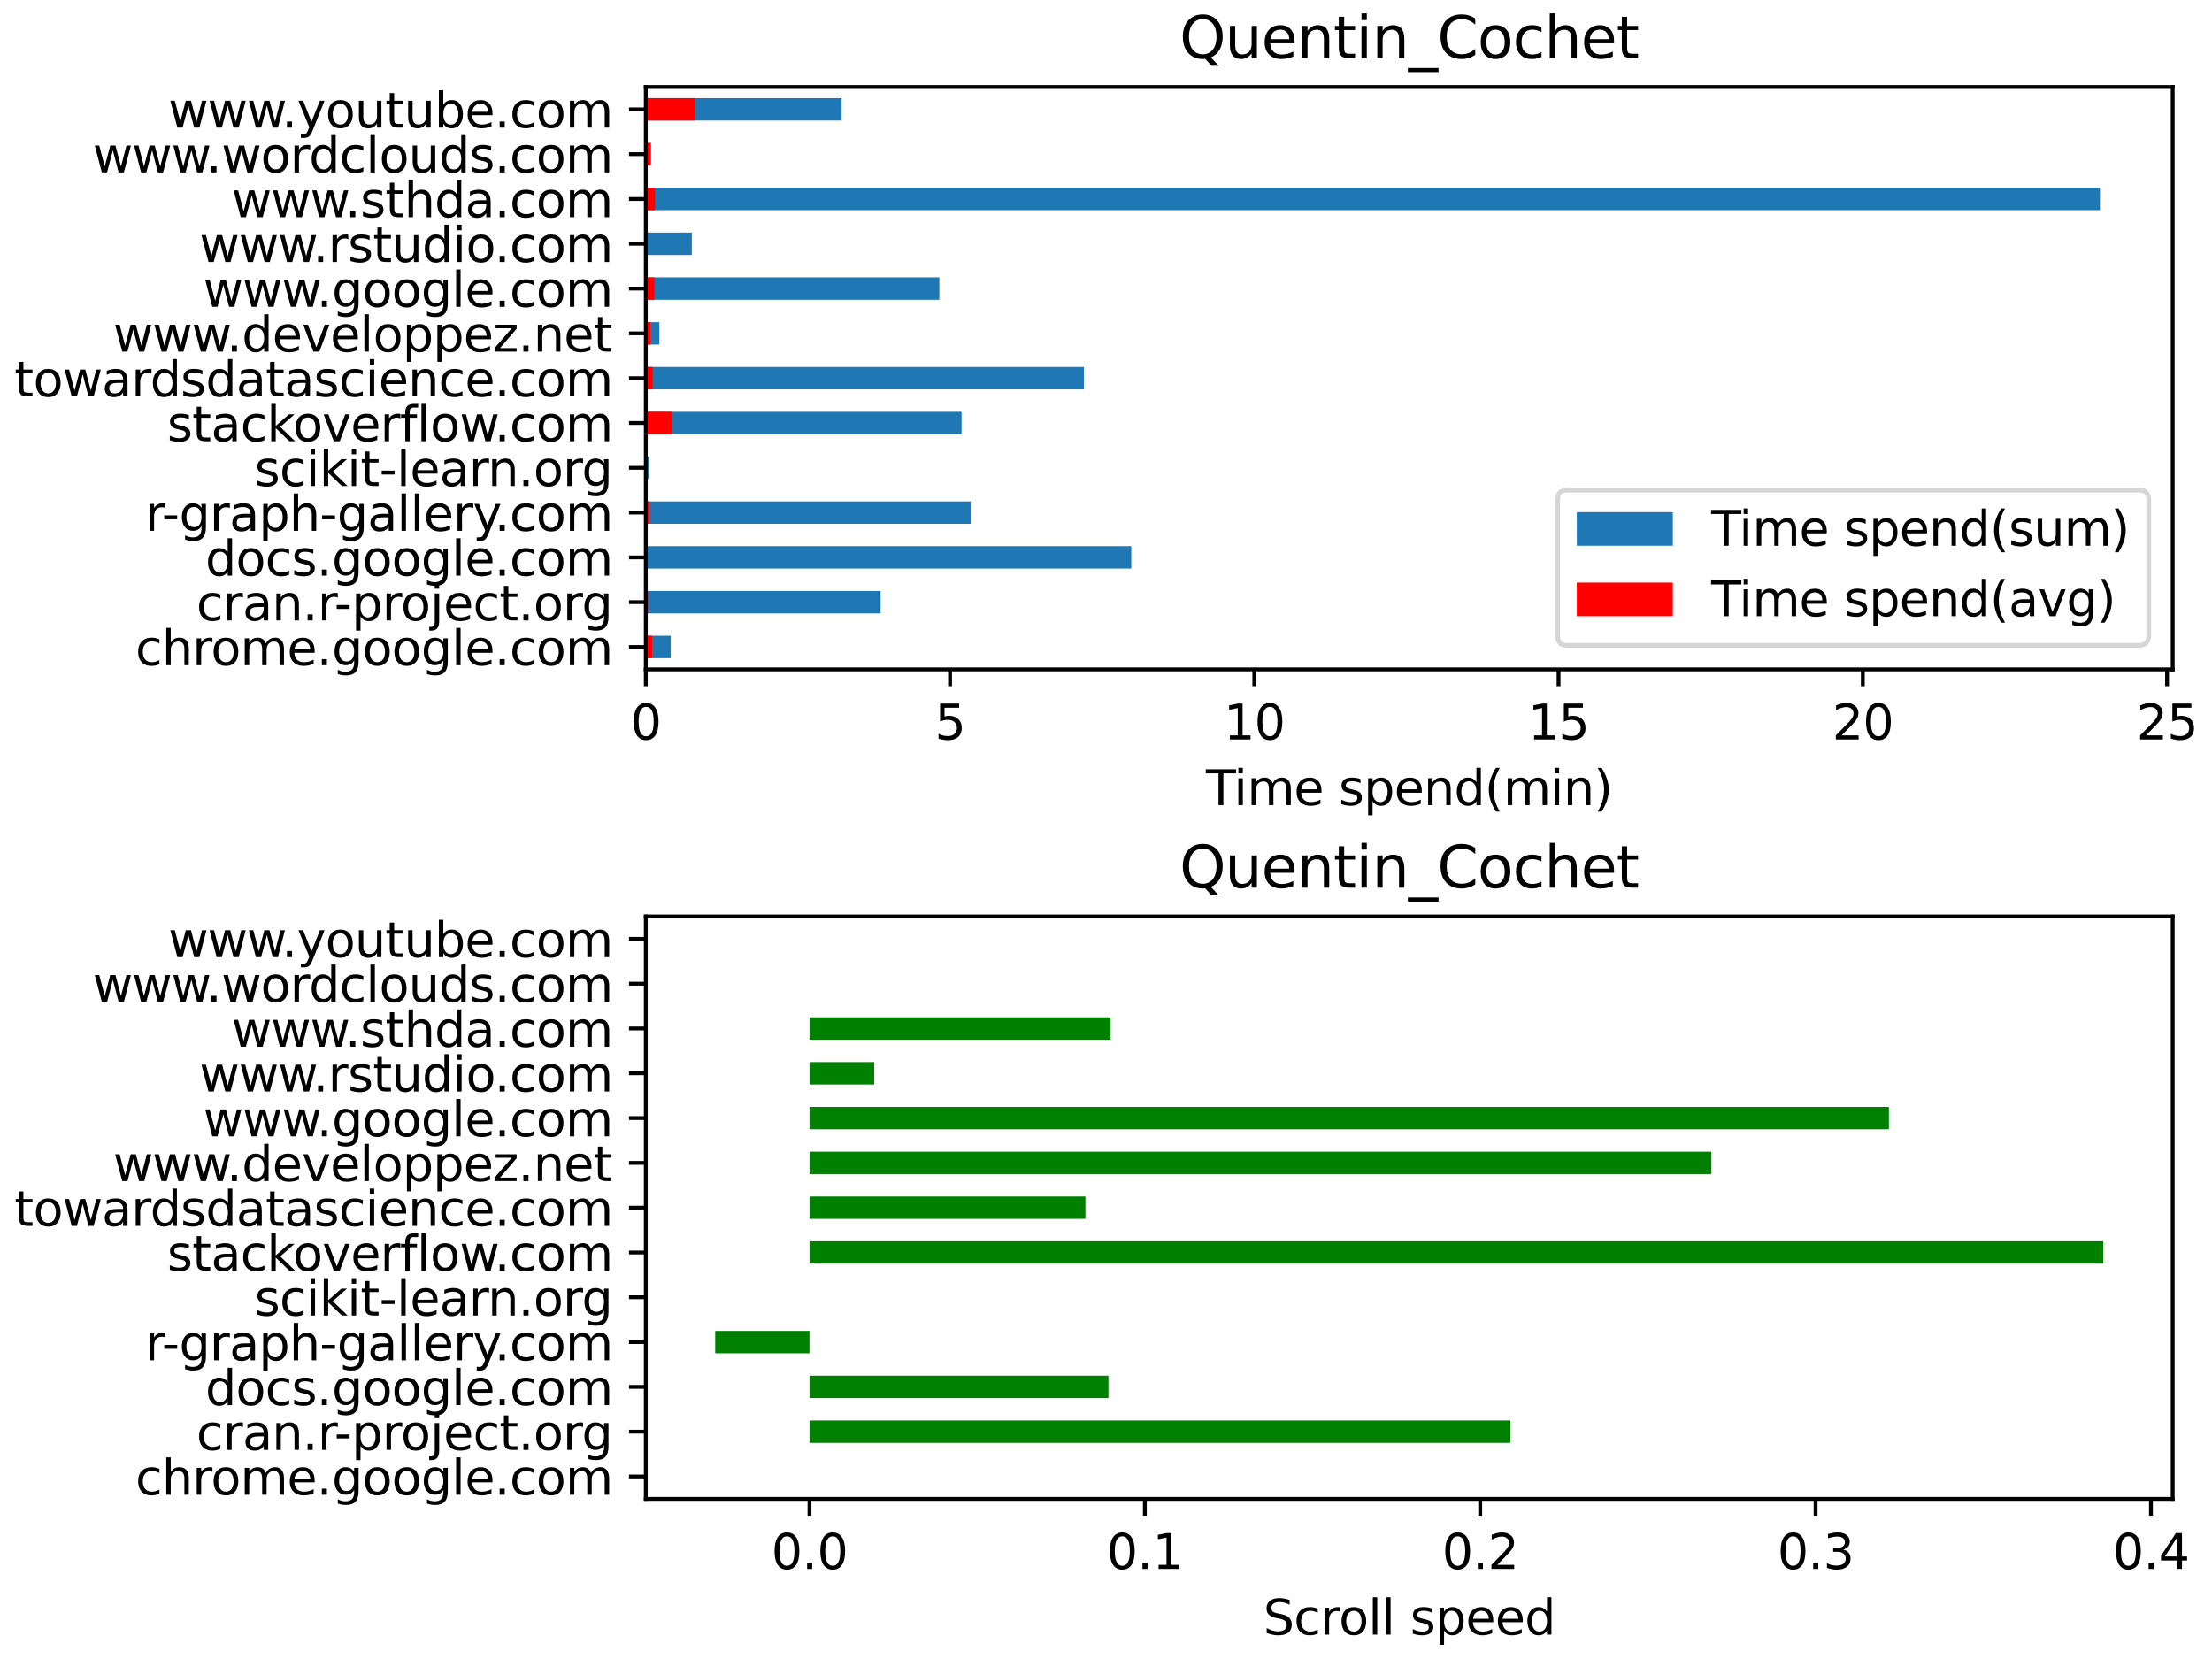 <?xml version="1.0" encoding="utf-8" standalone="no"?>
<!DOCTYPE svg PUBLIC "-//W3C//DTD SVG 1.1//EN"
  "http://www.w3.org/Graphics/SVG/1.1/DTD/svg11.dtd">
<svg xmlns:xlink="http://www.w3.org/1999/xlink" width="460.8pt" height="345.6pt" viewBox="0 0 460.8 345.6" xmlns="http://www.w3.org/2000/svg" version="1.1">
 <defs>
  <style type="text/css">*{stroke-linejoin: round; stroke-linecap: butt}</style>
 </defs>
 <g id="figure_1">
  <g id="patch_1">
   <path d="M 0 345.6 
L 460.8 345.6 
L 460.8 0 
L 0 0 
z
" style="fill: #ffffff"/>
  </g>
  <g id="axes_1">
   <g id="patch_2">
    <path d="M 134.528 139.444 
L 452.611 139.444 
L 452.611 18.118 
L 134.528 18.118 
z
" style="fill: #ffffff"/>
   </g>
   <g id="patch_3">
    <path d="M 134.528 137.11 
L 139.727 137.11 
L 139.727 132.444 
L 134.528 132.444 
z
" clip-path="url(#p9986d04545)" style="fill: #1f77b4"/>
   </g>
   <g id="patch_4">
    <path d="M 134.528 127.778 
L 183.45 127.778 
L 183.45 123.111 
L 134.528 123.111 
z
" clip-path="url(#p9986d04545)" style="fill: #1f77b4"/>
   </g>
   <g id="patch_5">
    <path d="M 134.528 118.445 
L 235.666 118.445 
L 235.666 113.779 
L 134.528 113.779 
z
" clip-path="url(#p9986d04545)" style="fill: #1f77b4"/>
   </g>
   <g id="patch_6">
    <path d="M 134.528 109.112 
L 202.195 109.112 
L 202.195 104.446 
L 134.528 104.446 
z
" clip-path="url(#p9986d04545)" style="fill: #1f77b4"/>
   </g>
   <g id="patch_7">
    <path d="M 134.528 99.78 
L 135.132 99.78 
L 135.132 95.113 
L 134.528 95.113 
z
" clip-path="url(#p9986d04545)" style="fill: #1f77b4"/>
   </g>
   <g id="patch_8">
    <path d="M 134.528 90.447 
L 200.313 90.447 
L 200.313 85.78 
L 134.528 85.78 
z
" clip-path="url(#p9986d04545)" style="fill: #1f77b4"/>
   </g>
   <g id="patch_9">
    <path d="M 134.528 81.114 
L 225.8 81.114 
L 225.8 76.448 
L 134.528 76.448 
z
" clip-path="url(#p9986d04545)" style="fill: #1f77b4"/>
   </g>
   <g id="patch_10">
    <path d="M 134.528 71.781 
L 137.353 71.781 
L 137.353 67.115 
L 134.528 67.115 
z
" clip-path="url(#p9986d04545)" style="fill: #1f77b4"/>
   </g>
   <g id="patch_11">
    <path d="M 134.528 62.449 
L 195.684 62.449 
L 195.684 57.782 
L 134.528 57.782 
z
" clip-path="url(#p9986d04545)" style="fill: #1f77b4"/>
   </g>
   <g id="patch_12">
    <path d="M 134.528 53.116 
L 144.12 53.116 
L 144.12 48.45 
L 134.528 48.45 
z
" clip-path="url(#p9986d04545)" style="fill: #1f77b4"/>
   </g>
   <g id="patch_13">
    <path d="M 134.528 43.783 
L 437.464 43.783 
L 437.464 39.117 
L 134.528 39.117 
z
" clip-path="url(#p9986d04545)" style="fill: #1f77b4"/>
   </g>
   <g id="patch_14">
    <path d="M 134.528 34.451 
L 135.568 34.451 
L 135.568 29.784 
L 134.528 29.784 
z
" clip-path="url(#p9986d04545)" style="fill: #1f77b4"/>
   </g>
   <g id="patch_15">
    <path d="M 134.528 25.118 
L 175.322 25.118 
L 175.322 20.452 
L 134.528 20.452 
z
" clip-path="url(#p9986d04545)" style="fill: #1f77b4"/>
   </g>
   <g id="patch_16">
    <path d="M 134.528 137.11 
L 135.828 137.11 
L 135.828 132.444 
L 134.528 132.444 
z
" clip-path="url(#p9986d04545)" style="fill: #ff0000"/>
   </g>
   <g id="patch_17">
    <path d="M 134.528 127.778 
L 134.994 127.778 
L 134.994 123.111 
L 134.528 123.111 
z
" clip-path="url(#p9986d04545)" style="fill: #ff0000"/>
   </g>
   <g id="patch_18">
    <path d="M 134.528 118.445 
L 134.893 118.445 
L 134.893 113.779 
L 134.528 113.779 
z
" clip-path="url(#p9986d04545)" style="fill: #ff0000"/>
   </g>
   <g id="patch_19">
    <path d="M 134.528 109.112 
L 135.344 109.112 
L 135.344 104.446 
L 134.528 104.446 
z
" clip-path="url(#p9986d04545)" style="fill: #ff0000"/>
   </g>
   <g id="patch_20">
    <path d="M 134.528 99.78 
L 134.83 99.78 
L 134.83 95.113 
L 134.528 95.113 
z
" clip-path="url(#p9986d04545)" style="fill: #ff0000"/>
   </g>
   <g id="patch_21">
    <path d="M 134.528 90.447 
L 140.01 90.447 
L 140.01 85.78 
L 134.528 85.78 
z
" clip-path="url(#p9986d04545)" style="fill: #ff0000"/>
   </g>
   <g id="patch_22">
    <path d="M 134.528 81.114 
L 135.933 81.114 
L 135.933 76.448 
L 134.528 76.448 
z
" clip-path="url(#p9986d04545)" style="fill: #ff0000"/>
   </g>
   <g id="patch_23">
    <path d="M 134.528 71.781 
L 135.47 71.781 
L 135.47 67.115 
L 134.528 67.115 
z
" clip-path="url(#p9986d04545)" style="fill: #ff0000"/>
   </g>
   <g id="patch_24">
    <path d="M 134.528 62.449 
L 136.327 62.449 
L 136.327 57.782 
L 134.528 57.782 
z
" clip-path="url(#p9986d04545)" style="fill: #ff0000"/>
   </g>
   <g id="patch_25">
    <path d="M 134.528 53.116 
L 134.762 53.116 
L 134.762 48.45 
L 134.528 48.45 
z
" clip-path="url(#p9986d04545)" style="fill: #ff0000"/>
   </g>
   <g id="patch_26">
    <path d="M 134.528 43.783 
L 136.446 43.783 
L 136.446 39.117 
L 134.528 39.117 
z
" clip-path="url(#p9986d04545)" style="fill: #ff0000"/>
   </g>
   <g id="patch_27">
    <path d="M 134.528 34.451 
L 135.568 34.451 
L 135.568 29.784 
L 134.528 29.784 
z
" clip-path="url(#p9986d04545)" style="fill: #ff0000"/>
   </g>
   <g id="patch_28">
    <path d="M 134.528 25.118 
L 144.727 25.118 
L 144.727 20.452 
L 134.528 20.452 
z
" clip-path="url(#p9986d04545)" style="fill: #ff0000"/>
   </g>
   <g id="matplotlib.axis_1">
    <g id="xtick_1">
     <g id="line2d_1">
      <defs>
       <path id="m2921fa48e0" d="M 0 0 
L 0 3.5 
" style="stroke: #000000; stroke-width: 0.8"/>
      </defs>
      <g>
       <use xlink:href="#m2921fa48e0" x="134.528" y="139.444" style="stroke: #000000; stroke-width: 0.8"/>
      </g>
     </g>
     <g id="text_1">
      <!-- 0 -->
      <g transform="translate(131.347 154.042)scale(0.1 -0.1)">
       <defs>
        <path id="DejaVuSans-30" d="M 2034 4250 
Q 1547 4250 1301 3770 
Q 1056 3291 1056 2328 
Q 1056 1369 1301 889 
Q 1547 409 2034 409 
Q 2525 409 2770 889 
Q 3016 1369 3016 2328 
Q 3016 3291 2770 3770 
Q 2525 4250 2034 4250 
z
M 2034 4750 
Q 2819 4750 3233 4129 
Q 3647 3509 3647 2328 
Q 3647 1150 3233 529 
Q 2819 -91 2034 -91 
Q 1250 -91 836 529 
Q 422 1150 422 2328 
Q 422 3509 836 4129 
Q 1250 4750 2034 4750 
z
" transform="scale(0.016)"/>
       </defs>
       <use xlink:href="#DejaVuSans-30"/>
      </g>
     </g>
    </g>
    <g id="xtick_2">
     <g id="line2d_2">
      <g>
       <use xlink:href="#m2921fa48e0" x="197.91" y="139.444" style="stroke: #000000; stroke-width: 0.8"/>
      </g>
     </g>
     <g id="text_2">
      <!-- 5 -->
      <g transform="translate(194.729 154.042)scale(0.1 -0.1)">
       <defs>
        <path id="DejaVuSans-35" d="M 691 4666 
L 3169 4666 
L 3169 4134 
L 1269 4134 
L 1269 2991 
Q 1406 3038 1543 3061 
Q 1681 3084 1819 3084 
Q 2600 3084 3056 2656 
Q 3513 2228 3513 1497 
Q 3513 744 3044 326 
Q 2575 -91 1722 -91 
Q 1428 -91 1123 -41 
Q 819 9 494 109 
L 494 744 
Q 775 591 1075 516 
Q 1375 441 1709 441 
Q 2250 441 2565 725 
Q 2881 1009 2881 1497 
Q 2881 1984 2565 2268 
Q 2250 2553 1709 2553 
Q 1456 2553 1204 2497 
Q 953 2441 691 2322 
L 691 4666 
z
" transform="scale(0.016)"/>
       </defs>
       <use xlink:href="#DejaVuSans-35"/>
      </g>
     </g>
    </g>
    <g id="xtick_3">
     <g id="line2d_3">
      <g>
       <use xlink:href="#m2921fa48e0" x="261.292" y="139.444" style="stroke: #000000; stroke-width: 0.8"/>
      </g>
     </g>
     <g id="text_3">
      <!-- 10 -->
      <g transform="translate(254.93 154.042)scale(0.1 -0.1)">
       <defs>
        <path id="DejaVuSans-31" d="M 794 531 
L 1825 531 
L 1825 4091 
L 703 3866 
L 703 4441 
L 1819 4666 
L 2450 4666 
L 2450 531 
L 3481 531 
L 3481 0 
L 794 0 
L 794 531 
z
" transform="scale(0.016)"/>
       </defs>
       <use xlink:href="#DejaVuSans-31"/>
       <use xlink:href="#DejaVuSans-30" x="63.623"/>
      </g>
     </g>
    </g>
    <g id="xtick_4">
     <g id="line2d_4">
      <g>
       <use xlink:href="#m2921fa48e0" x="324.674" y="139.444" style="stroke: #000000; stroke-width: 0.8"/>
      </g>
     </g>
     <g id="text_4">
      <!-- 15 -->
      <g transform="translate(318.312 154.042)scale(0.1 -0.1)">
       <use xlink:href="#DejaVuSans-31"/>
       <use xlink:href="#DejaVuSans-35" x="63.623"/>
      </g>
     </g>
    </g>
    <g id="xtick_5">
     <g id="line2d_5">
      <g>
       <use xlink:href="#m2921fa48e0" x="388.056" y="139.444" style="stroke: #000000; stroke-width: 0.8"/>
      </g>
     </g>
     <g id="text_5">
      <!-- 20 -->
      <g transform="translate(381.693 154.042)scale(0.1 -0.1)">
       <defs>
        <path id="DejaVuSans-32" d="M 1228 531 
L 3431 531 
L 3431 0 
L 469 0 
L 469 531 
Q 828 903 1448 1529 
Q 2069 2156 2228 2338 
Q 2531 2678 2651 2914 
Q 2772 3150 2772 3378 
Q 2772 3750 2511 3984 
Q 2250 4219 1831 4219 
Q 1534 4219 1204 4116 
Q 875 4013 500 3803 
L 500 4441 
Q 881 4594 1212 4672 
Q 1544 4750 1819 4750 
Q 2544 4750 2975 4387 
Q 3406 4025 3406 3419 
Q 3406 3131 3298 2873 
Q 3191 2616 2906 2266 
Q 2828 2175 2409 1742 
Q 1991 1309 1228 531 
z
" transform="scale(0.016)"/>
       </defs>
       <use xlink:href="#DejaVuSans-32"/>
       <use xlink:href="#DejaVuSans-30" x="63.623"/>
      </g>
     </g>
    </g>
    <g id="xtick_6">
     <g id="line2d_6">
      <g>
       <use xlink:href="#m2921fa48e0" x="451.438" y="139.444" style="stroke: #000000; stroke-width: 0.8"/>
      </g>
     </g>
     <g id="text_6">
      <!-- 25 -->
      <g transform="translate(445.075 154.042)scale(0.1 -0.1)">
       <use xlink:href="#DejaVuSans-32"/>
       <use xlink:href="#DejaVuSans-35" x="63.623"/>
      </g>
     </g>
    </g>
    <g id="text_7">
     <!-- Time spend(min) -->
     <g transform="translate(251.219 167.72)scale(0.1 -0.1)">
      <defs>
       <path id="DejaVuSans-54" d="M -19 4666 
L 3928 4666 
L 3928 4134 
L 2272 4134 
L 2272 0 
L 1638 0 
L 1638 4134 
L -19 4134 
L -19 4666 
z
" transform="scale(0.016)"/>
       <path id="DejaVuSans-69" d="M 603 3500 
L 1178 3500 
L 1178 0 
L 603 0 
L 603 3500 
z
M 603 4863 
L 1178 4863 
L 1178 4134 
L 603 4134 
L 603 4863 
z
" transform="scale(0.016)"/>
       <path id="DejaVuSans-6d" d="M 3328 2828 
Q 3544 3216 3844 3400 
Q 4144 3584 4550 3584 
Q 5097 3584 5394 3201 
Q 5691 2819 5691 2113 
L 5691 0 
L 5113 0 
L 5113 2094 
Q 5113 2597 4934 2840 
Q 4756 3084 4391 3084 
Q 3944 3084 3684 2787 
Q 3425 2491 3425 1978 
L 3425 0 
L 2847 0 
L 2847 2094 
Q 2847 2600 2669 2842 
Q 2491 3084 2119 3084 
Q 1678 3084 1418 2786 
Q 1159 2488 1159 1978 
L 1159 0 
L 581 0 
L 581 3500 
L 1159 3500 
L 1159 2956 
Q 1356 3278 1631 3431 
Q 1906 3584 2284 3584 
Q 2666 3584 2933 3390 
Q 3200 3197 3328 2828 
z
" transform="scale(0.016)"/>
       <path id="DejaVuSans-65" d="M 3597 1894 
L 3597 1613 
L 953 1613 
Q 991 1019 1311 708 
Q 1631 397 2203 397 
Q 2534 397 2845 478 
Q 3156 559 3463 722 
L 3463 178 
Q 3153 47 2828 -22 
Q 2503 -91 2169 -91 
Q 1331 -91 842 396 
Q 353 884 353 1716 
Q 353 2575 817 3079 
Q 1281 3584 2069 3584 
Q 2775 3584 3186 3129 
Q 3597 2675 3597 1894 
z
M 3022 2063 
Q 3016 2534 2758 2815 
Q 2500 3097 2075 3097 
Q 1594 3097 1305 2825 
Q 1016 2553 972 2059 
L 3022 2063 
z
" transform="scale(0.016)"/>
       <path id="DejaVuSans-20" transform="scale(0.016)"/>
       <path id="DejaVuSans-73" d="M 2834 3397 
L 2834 2853 
Q 2591 2978 2328 3040 
Q 2066 3103 1784 3103 
Q 1356 3103 1142 2972 
Q 928 2841 928 2578 
Q 928 2378 1081 2264 
Q 1234 2150 1697 2047 
L 1894 2003 
Q 2506 1872 2764 1633 
Q 3022 1394 3022 966 
Q 3022 478 2636 193 
Q 2250 -91 1575 -91 
Q 1294 -91 989 -36 
Q 684 19 347 128 
L 347 722 
Q 666 556 975 473 
Q 1284 391 1588 391 
Q 1994 391 2212 530 
Q 2431 669 2431 922 
Q 2431 1156 2273 1281 
Q 2116 1406 1581 1522 
L 1381 1569 
Q 847 1681 609 1914 
Q 372 2147 372 2553 
Q 372 3047 722 3315 
Q 1072 3584 1716 3584 
Q 2034 3584 2315 3537 
Q 2597 3491 2834 3397 
z
" transform="scale(0.016)"/>
       <path id="DejaVuSans-70" d="M 1159 525 
L 1159 -1331 
L 581 -1331 
L 581 3500 
L 1159 3500 
L 1159 2969 
Q 1341 3281 1617 3432 
Q 1894 3584 2278 3584 
Q 2916 3584 3314 3078 
Q 3713 2572 3713 1747 
Q 3713 922 3314 415 
Q 2916 -91 2278 -91 
Q 1894 -91 1617 61 
Q 1341 213 1159 525 
z
M 3116 1747 
Q 3116 2381 2855 2742 
Q 2594 3103 2138 3103 
Q 1681 3103 1420 2742 
Q 1159 2381 1159 1747 
Q 1159 1113 1420 752 
Q 1681 391 2138 391 
Q 2594 391 2855 752 
Q 3116 1113 3116 1747 
z
" transform="scale(0.016)"/>
       <path id="DejaVuSans-6e" d="M 3513 2113 
L 3513 0 
L 2938 0 
L 2938 2094 
Q 2938 2591 2744 2837 
Q 2550 3084 2163 3084 
Q 1697 3084 1428 2787 
Q 1159 2491 1159 1978 
L 1159 0 
L 581 0 
L 581 3500 
L 1159 3500 
L 1159 2956 
Q 1366 3272 1645 3428 
Q 1925 3584 2291 3584 
Q 2894 3584 3203 3211 
Q 3513 2838 3513 2113 
z
" transform="scale(0.016)"/>
       <path id="DejaVuSans-64" d="M 2906 2969 
L 2906 4863 
L 3481 4863 
L 3481 0 
L 2906 0 
L 2906 525 
Q 2725 213 2448 61 
Q 2172 -91 1784 -91 
Q 1150 -91 751 415 
Q 353 922 353 1747 
Q 353 2572 751 3078 
Q 1150 3584 1784 3584 
Q 2172 3584 2448 3432 
Q 2725 3281 2906 2969 
z
M 947 1747 
Q 947 1113 1208 752 
Q 1469 391 1925 391 
Q 2381 391 2643 752 
Q 2906 1113 2906 1747 
Q 2906 2381 2643 2742 
Q 2381 3103 1925 3103 
Q 1469 3103 1208 2742 
Q 947 2381 947 1747 
z
" transform="scale(0.016)"/>
       <path id="DejaVuSans-28" d="M 1984 4856 
Q 1566 4138 1362 3434 
Q 1159 2731 1159 2009 
Q 1159 1288 1364 580 
Q 1569 -128 1984 -844 
L 1484 -844 
Q 1016 -109 783 600 
Q 550 1309 550 2009 
Q 550 2706 781 3412 
Q 1013 4119 1484 4856 
L 1984 4856 
z
" transform="scale(0.016)"/>
       <path id="DejaVuSans-29" d="M 513 4856 
L 1013 4856 
Q 1481 4119 1714 3412 
Q 1947 2706 1947 2009 
Q 1947 1309 1714 600 
Q 1481 -109 1013 -844 
L 513 -844 
Q 928 -128 1133 580 
Q 1338 1288 1338 2009 
Q 1338 2731 1133 3434 
Q 928 4138 513 4856 
z
" transform="scale(0.016)"/>
      </defs>
      <use xlink:href="#DejaVuSans-54"/>
      <use xlink:href="#DejaVuSans-69" x="57.959"/>
      <use xlink:href="#DejaVuSans-6d" x="85.742"/>
      <use xlink:href="#DejaVuSans-65" x="183.154"/>
      <use xlink:href="#DejaVuSans-20" x="244.678"/>
      <use xlink:href="#DejaVuSans-73" x="276.465"/>
      <use xlink:href="#DejaVuSans-70" x="328.564"/>
      <use xlink:href="#DejaVuSans-65" x="392.041"/>
      <use xlink:href="#DejaVuSans-6e" x="453.564"/>
      <use xlink:href="#DejaVuSans-64" x="516.943"/>
      <use xlink:href="#DejaVuSans-28" x="580.42"/>
      <use xlink:href="#DejaVuSans-6d" x="619.434"/>
      <use xlink:href="#DejaVuSans-69" x="716.846"/>
      <use xlink:href="#DejaVuSans-6e" x="744.629"/>
      <use xlink:href="#DejaVuSans-29" x="808.008"/>
     </g>
    </g>
   </g>
   <g id="matplotlib.axis_2">
    <g id="ytick_1">
     <g id="line2d_7">
      <defs>
       <path id="mcfe092a52e" d="M 0 0 
L -3.5 0 
" style="stroke: #000000; stroke-width: 0.8"/>
      </defs>
      <g>
       <use xlink:href="#mcfe092a52e" x="134.528" y="134.777" style="stroke: #000000; stroke-width: 0.8"/>
      </g>
     </g>
     <g id="text_8">
      <!-- chrome.google.com -->
      <g transform="translate(28.214 138.576)scale(0.1 -0.1)">
       <defs>
        <path id="DejaVuSans-63" d="M 3122 3366 
L 3122 2828 
Q 2878 2963 2633 3030 
Q 2388 3097 2138 3097 
Q 1578 3097 1268 2742 
Q 959 2388 959 1747 
Q 959 1106 1268 751 
Q 1578 397 2138 397 
Q 2388 397 2633 464 
Q 2878 531 3122 666 
L 3122 134 
Q 2881 22 2623 -34 
Q 2366 -91 2075 -91 
Q 1284 -91 818 406 
Q 353 903 353 1747 
Q 353 2603 823 3093 
Q 1294 3584 2113 3584 
Q 2378 3584 2631 3529 
Q 2884 3475 3122 3366 
z
" transform="scale(0.016)"/>
        <path id="DejaVuSans-68" d="M 3513 2113 
L 3513 0 
L 2938 0 
L 2938 2094 
Q 2938 2591 2744 2837 
Q 2550 3084 2163 3084 
Q 1697 3084 1428 2787 
Q 1159 2491 1159 1978 
L 1159 0 
L 581 0 
L 581 4863 
L 1159 4863 
L 1159 2956 
Q 1366 3272 1645 3428 
Q 1925 3584 2291 3584 
Q 2894 3584 3203 3211 
Q 3513 2838 3513 2113 
z
" transform="scale(0.016)"/>
        <path id="DejaVuSans-72" d="M 2631 2963 
Q 2534 3019 2420 3045 
Q 2306 3072 2169 3072 
Q 1681 3072 1420 2755 
Q 1159 2438 1159 1844 
L 1159 0 
L 581 0 
L 581 3500 
L 1159 3500 
L 1159 2956 
Q 1341 3275 1631 3429 
Q 1922 3584 2338 3584 
Q 2397 3584 2469 3576 
Q 2541 3569 2628 3553 
L 2631 2963 
z
" transform="scale(0.016)"/>
        <path id="DejaVuSans-6f" d="M 1959 3097 
Q 1497 3097 1228 2736 
Q 959 2375 959 1747 
Q 959 1119 1226 758 
Q 1494 397 1959 397 
Q 2419 397 2687 759 
Q 2956 1122 2956 1747 
Q 2956 2369 2687 2733 
Q 2419 3097 1959 3097 
z
M 1959 3584 
Q 2709 3584 3137 3096 
Q 3566 2609 3566 1747 
Q 3566 888 3137 398 
Q 2709 -91 1959 -91 
Q 1206 -91 779 398 
Q 353 888 353 1747 
Q 353 2609 779 3096 
Q 1206 3584 1959 3584 
z
" transform="scale(0.016)"/>
        <path id="DejaVuSans-2e" d="M 684 794 
L 1344 794 
L 1344 0 
L 684 0 
L 684 794 
z
" transform="scale(0.016)"/>
        <path id="DejaVuSans-67" d="M 2906 1791 
Q 2906 2416 2648 2759 
Q 2391 3103 1925 3103 
Q 1463 3103 1205 2759 
Q 947 2416 947 1791 
Q 947 1169 1205 825 
Q 1463 481 1925 481 
Q 2391 481 2648 825 
Q 2906 1169 2906 1791 
z
M 3481 434 
Q 3481 -459 3084 -895 
Q 2688 -1331 1869 -1331 
Q 1566 -1331 1297 -1286 
Q 1028 -1241 775 -1147 
L 775 -588 
Q 1028 -725 1275 -790 
Q 1522 -856 1778 -856 
Q 2344 -856 2625 -561 
Q 2906 -266 2906 331 
L 2906 616 
Q 2728 306 2450 153 
Q 2172 0 1784 0 
Q 1141 0 747 490 
Q 353 981 353 1791 
Q 353 2603 747 3093 
Q 1141 3584 1784 3584 
Q 2172 3584 2450 3431 
Q 2728 3278 2906 2969 
L 2906 3500 
L 3481 3500 
L 3481 434 
z
" transform="scale(0.016)"/>
        <path id="DejaVuSans-6c" d="M 603 4863 
L 1178 4863 
L 1178 0 
L 603 0 
L 603 4863 
z
" transform="scale(0.016)"/>
       </defs>
       <use xlink:href="#DejaVuSans-63"/>
       <use xlink:href="#DejaVuSans-68" x="54.98"/>
       <use xlink:href="#DejaVuSans-72" x="118.359"/>
       <use xlink:href="#DejaVuSans-6f" x="157.223"/>
       <use xlink:href="#DejaVuSans-6d" x="218.404"/>
       <use xlink:href="#DejaVuSans-65" x="315.816"/>
       <use xlink:href="#DejaVuSans-2e" x="377.34"/>
       <use xlink:href="#DejaVuSans-67" x="409.127"/>
       <use xlink:href="#DejaVuSans-6f" x="472.604"/>
       <use xlink:href="#DejaVuSans-6f" x="533.785"/>
       <use xlink:href="#DejaVuSans-67" x="594.967"/>
       <use xlink:href="#DejaVuSans-6c" x="658.443"/>
       <use xlink:href="#DejaVuSans-65" x="686.227"/>
       <use xlink:href="#DejaVuSans-2e" x="747.75"/>
       <use xlink:href="#DejaVuSans-63" x="779.537"/>
       <use xlink:href="#DejaVuSans-6f" x="834.518"/>
       <use xlink:href="#DejaVuSans-6d" x="895.699"/>
      </g>
     </g>
    </g>
    <g id="ytick_2">
     <g id="line2d_8">
      <g>
       <use xlink:href="#mcfe092a52e" x="134.528" y="125.444" style="stroke: #000000; stroke-width: 0.8"/>
      </g>
     </g>
     <g id="text_9">
      <!-- cran.r-project.org -->
      <g transform="translate(40.91 129.244)scale(0.1 -0.1)">
       <defs>
        <path id="DejaVuSans-61" d="M 2194 1759 
Q 1497 1759 1228 1600 
Q 959 1441 959 1056 
Q 959 750 1161 570 
Q 1363 391 1709 391 
Q 2188 391 2477 730 
Q 2766 1069 2766 1631 
L 2766 1759 
L 2194 1759 
z
M 3341 1997 
L 3341 0 
L 2766 0 
L 2766 531 
Q 2569 213 2275 61 
Q 1981 -91 1556 -91 
Q 1019 -91 701 211 
Q 384 513 384 1019 
Q 384 1609 779 1909 
Q 1175 2209 1959 2209 
L 2766 2209 
L 2766 2266 
Q 2766 2663 2505 2880 
Q 2244 3097 1772 3097 
Q 1472 3097 1187 3025 
Q 903 2953 641 2809 
L 641 3341 
Q 956 3463 1253 3523 
Q 1550 3584 1831 3584 
Q 2591 3584 2966 3190 
Q 3341 2797 3341 1997 
z
" transform="scale(0.016)"/>
        <path id="DejaVuSans-2d" d="M 313 2009 
L 1997 2009 
L 1997 1497 
L 313 1497 
L 313 2009 
z
" transform="scale(0.016)"/>
        <path id="DejaVuSans-6a" d="M 603 3500 
L 1178 3500 
L 1178 -63 
Q 1178 -731 923 -1031 
Q 669 -1331 103 -1331 
L -116 -1331 
L -116 -844 
L 38 -844 
Q 366 -844 484 -692 
Q 603 -541 603 -63 
L 603 3500 
z
M 603 4863 
L 1178 4863 
L 1178 4134 
L 603 4134 
L 603 4863 
z
" transform="scale(0.016)"/>
        <path id="DejaVuSans-74" d="M 1172 4494 
L 1172 3500 
L 2356 3500 
L 2356 3053 
L 1172 3053 
L 1172 1153 
Q 1172 725 1289 603 
Q 1406 481 1766 481 
L 2356 481 
L 2356 0 
L 1766 0 
Q 1100 0 847 248 
Q 594 497 594 1153 
L 594 3053 
L 172 3053 
L 172 3500 
L 594 3500 
L 594 4494 
L 1172 4494 
z
" transform="scale(0.016)"/>
       </defs>
       <use xlink:href="#DejaVuSans-63"/>
       <use xlink:href="#DejaVuSans-72" x="54.98"/>
       <use xlink:href="#DejaVuSans-61" x="96.094"/>
       <use xlink:href="#DejaVuSans-6e" x="157.373"/>
       <use xlink:href="#DejaVuSans-2e" x="220.752"/>
       <use xlink:href="#DejaVuSans-72" x="252.539"/>
       <use xlink:href="#DejaVuSans-2d" x="287.277"/>
       <use xlink:href="#DejaVuSans-70" x="323.361"/>
       <use xlink:href="#DejaVuSans-72" x="386.838"/>
       <use xlink:href="#DejaVuSans-6f" x="425.701"/>
       <use xlink:href="#DejaVuSans-6a" x="486.883"/>
       <use xlink:href="#DejaVuSans-65" x="514.666"/>
       <use xlink:href="#DejaVuSans-63" x="576.189"/>
       <use xlink:href="#DejaVuSans-74" x="631.17"/>
       <use xlink:href="#DejaVuSans-2e" x="670.379"/>
       <use xlink:href="#DejaVuSans-6f" x="702.166"/>
       <use xlink:href="#DejaVuSans-72" x="763.348"/>
       <use xlink:href="#DejaVuSans-67" x="802.711"/>
      </g>
     </g>
    </g>
    <g id="ytick_3">
     <g id="line2d_9">
      <g>
       <use xlink:href="#mcfe092a52e" x="134.528" y="116.112" style="stroke: #000000; stroke-width: 0.8"/>
      </g>
     </g>
     <g id="text_10">
      <!-- docs.google.com -->
      <g transform="translate(42.774 119.911)scale(0.1 -0.1)">
       <use xlink:href="#DejaVuSans-64"/>
       <use xlink:href="#DejaVuSans-6f" x="63.477"/>
       <use xlink:href="#DejaVuSans-63" x="124.658"/>
       <use xlink:href="#DejaVuSans-73" x="179.639"/>
       <use xlink:href="#DejaVuSans-2e" x="231.738"/>
       <use xlink:href="#DejaVuSans-67" x="263.525"/>
       <use xlink:href="#DejaVuSans-6f" x="327.002"/>
       <use xlink:href="#DejaVuSans-6f" x="388.184"/>
       <use xlink:href="#DejaVuSans-67" x="449.365"/>
       <use xlink:href="#DejaVuSans-6c" x="512.842"/>
       <use xlink:href="#DejaVuSans-65" x="540.625"/>
       <use xlink:href="#DejaVuSans-2e" x="602.148"/>
       <use xlink:href="#DejaVuSans-63" x="633.936"/>
       <use xlink:href="#DejaVuSans-6f" x="688.916"/>
       <use xlink:href="#DejaVuSans-6d" x="750.098"/>
      </g>
     </g>
    </g>
    <g id="ytick_4">
     <g id="line2d_10">
      <g>
       <use xlink:href="#mcfe092a52e" x="134.528" y="106.779" style="stroke: #000000; stroke-width: 0.8"/>
      </g>
     </g>
     <g id="text_11">
      <!-- r-graph-gallery.com -->
      <g transform="translate(30.239 110.578)scale(0.1 -0.1)">
       <defs>
        <path id="DejaVuSans-79" d="M 2059 -325 
Q 1816 -950 1584 -1140 
Q 1353 -1331 966 -1331 
L 506 -1331 
L 506 -850 
L 844 -850 
Q 1081 -850 1212 -737 
Q 1344 -625 1503 -206 
L 1606 56 
L 191 3500 
L 800 3500 
L 1894 763 
L 2988 3500 
L 3597 3500 
L 2059 -325 
z
" transform="scale(0.016)"/>
       </defs>
       <use xlink:href="#DejaVuSans-72"/>
       <use xlink:href="#DejaVuSans-2d" x="34.738"/>
       <use xlink:href="#DejaVuSans-67" x="70.822"/>
       <use xlink:href="#DejaVuSans-72" x="134.299"/>
       <use xlink:href="#DejaVuSans-61" x="175.412"/>
       <use xlink:href="#DejaVuSans-70" x="236.691"/>
       <use xlink:href="#DejaVuSans-68" x="300.168"/>
       <use xlink:href="#DejaVuSans-2d" x="363.547"/>
       <use xlink:href="#DejaVuSans-67" x="399.631"/>
       <use xlink:href="#DejaVuSans-61" x="463.107"/>
       <use xlink:href="#DejaVuSans-6c" x="524.387"/>
       <use xlink:href="#DejaVuSans-6c" x="552.17"/>
       <use xlink:href="#DejaVuSans-65" x="579.953"/>
       <use xlink:href="#DejaVuSans-72" x="641.477"/>
       <use xlink:href="#DejaVuSans-79" x="682.59"/>
       <use xlink:href="#DejaVuSans-2e" x="727.52"/>
       <use xlink:href="#DejaVuSans-63" x="759.307"/>
       <use xlink:href="#DejaVuSans-6f" x="814.287"/>
       <use xlink:href="#DejaVuSans-6d" x="875.469"/>
      </g>
     </g>
    </g>
    <g id="ytick_5">
     <g id="line2d_11">
      <g>
       <use xlink:href="#mcfe092a52e" x="134.528" y="97.446" style="stroke: #000000; stroke-width: 0.8"/>
      </g>
     </g>
     <g id="text_12">
      <!-- scikit-learn.org -->
      <g transform="translate(53.031 101.246)scale(0.1 -0.1)">
       <defs>
        <path id="DejaVuSans-6b" d="M 581 4863 
L 1159 4863 
L 1159 1991 
L 2875 3500 
L 3609 3500 
L 1753 1863 
L 3688 0 
L 2938 0 
L 1159 1709 
L 1159 0 
L 581 0 
L 581 4863 
z
" transform="scale(0.016)"/>
       </defs>
       <use xlink:href="#DejaVuSans-73"/>
       <use xlink:href="#DejaVuSans-63" x="52.1"/>
       <use xlink:href="#DejaVuSans-69" x="107.08"/>
       <use xlink:href="#DejaVuSans-6b" x="134.863"/>
       <use xlink:href="#DejaVuSans-69" x="192.773"/>
       <use xlink:href="#DejaVuSans-74" x="220.557"/>
       <use xlink:href="#DejaVuSans-2d" x="259.766"/>
       <use xlink:href="#DejaVuSans-6c" x="295.85"/>
       <use xlink:href="#DejaVuSans-65" x="323.633"/>
       <use xlink:href="#DejaVuSans-61" x="385.156"/>
       <use xlink:href="#DejaVuSans-72" x="446.436"/>
       <use xlink:href="#DejaVuSans-6e" x="485.799"/>
       <use xlink:href="#DejaVuSans-2e" x="549.178"/>
       <use xlink:href="#DejaVuSans-6f" x="580.965"/>
       <use xlink:href="#DejaVuSans-72" x="642.146"/>
       <use xlink:href="#DejaVuSans-67" x="681.51"/>
      </g>
     </g>
    </g>
    <g id="ytick_6">
     <g id="line2d_12">
      <g>
       <use xlink:href="#mcfe092a52e" x="134.528" y="88.114" style="stroke: #000000; stroke-width: 0.8"/>
      </g>
     </g>
     <g id="text_13">
      <!-- stackoverflow.com -->
      <g transform="translate(34.824 91.913)scale(0.1 -0.1)">
       <defs>
        <path id="DejaVuSans-76" d="M 191 3500 
L 800 3500 
L 1894 563 
L 2988 3500 
L 3597 3500 
L 2284 0 
L 1503 0 
L 191 3500 
z
" transform="scale(0.016)"/>
        <path id="DejaVuSans-66" d="M 2375 4863 
L 2375 4384 
L 1825 4384 
Q 1516 4384 1395 4259 
Q 1275 4134 1275 3809 
L 1275 3500 
L 2222 3500 
L 2222 3053 
L 1275 3053 
L 1275 0 
L 697 0 
L 697 3053 
L 147 3053 
L 147 3500 
L 697 3500 
L 697 3744 
Q 697 4328 969 4595 
Q 1241 4863 1831 4863 
L 2375 4863 
z
" transform="scale(0.016)"/>
        <path id="DejaVuSans-77" d="M 269 3500 
L 844 3500 
L 1563 769 
L 2278 3500 
L 2956 3500 
L 3675 769 
L 4391 3500 
L 4966 3500 
L 4050 0 
L 3372 0 
L 2619 2869 
L 1863 0 
L 1184 0 
L 269 3500 
z
" transform="scale(0.016)"/>
       </defs>
       <use xlink:href="#DejaVuSans-73"/>
       <use xlink:href="#DejaVuSans-74" x="52.1"/>
       <use xlink:href="#DejaVuSans-61" x="91.309"/>
       <use xlink:href="#DejaVuSans-63" x="152.588"/>
       <use xlink:href="#DejaVuSans-6b" x="207.568"/>
       <use xlink:href="#DejaVuSans-6f" x="261.854"/>
       <use xlink:href="#DejaVuSans-76" x="323.035"/>
       <use xlink:href="#DejaVuSans-65" x="382.215"/>
       <use xlink:href="#DejaVuSans-72" x="443.738"/>
       <use xlink:href="#DejaVuSans-66" x="484.852"/>
       <use xlink:href="#DejaVuSans-6c" x="520.057"/>
       <use xlink:href="#DejaVuSans-6f" x="547.84"/>
       <use xlink:href="#DejaVuSans-77" x="609.021"/>
       <use xlink:href="#DejaVuSans-2e" x="681.684"/>
       <use xlink:href="#DejaVuSans-63" x="713.471"/>
       <use xlink:href="#DejaVuSans-6f" x="768.451"/>
       <use xlink:href="#DejaVuSans-6d" x="829.633"/>
      </g>
     </g>
    </g>
    <g id="ytick_7">
     <g id="line2d_13">
      <g>
       <use xlink:href="#mcfe092a52e" x="134.528" y="78.781" style="stroke: #000000; stroke-width: 0.8"/>
      </g>
     </g>
     <g id="text_14">
      <!-- towardsdatascience.com -->
      <g transform="translate(3 82.58)scale(0.1 -0.1)">
       <use xlink:href="#DejaVuSans-74"/>
       <use xlink:href="#DejaVuSans-6f" x="39.209"/>
       <use xlink:href="#DejaVuSans-77" x="100.391"/>
       <use xlink:href="#DejaVuSans-61" x="182.178"/>
       <use xlink:href="#DejaVuSans-72" x="243.457"/>
       <use xlink:href="#DejaVuSans-64" x="282.82"/>
       <use xlink:href="#DejaVuSans-73" x="346.297"/>
       <use xlink:href="#DejaVuSans-64" x="398.396"/>
       <use xlink:href="#DejaVuSans-61" x="461.873"/>
       <use xlink:href="#DejaVuSans-74" x="523.152"/>
       <use xlink:href="#DejaVuSans-61" x="562.361"/>
       <use xlink:href="#DejaVuSans-73" x="623.641"/>
       <use xlink:href="#DejaVuSans-63" x="675.74"/>
       <use xlink:href="#DejaVuSans-69" x="730.721"/>
       <use xlink:href="#DejaVuSans-65" x="758.504"/>
       <use xlink:href="#DejaVuSans-6e" x="820.027"/>
       <use xlink:href="#DejaVuSans-63" x="883.406"/>
       <use xlink:href="#DejaVuSans-65" x="938.387"/>
       <use xlink:href="#DejaVuSans-2e" x="999.91"/>
       <use xlink:href="#DejaVuSans-63" x="1031.697"/>
       <use xlink:href="#DejaVuSans-6f" x="1086.678"/>
       <use xlink:href="#DejaVuSans-6d" x="1147.859"/>
      </g>
     </g>
    </g>
    <g id="ytick_8">
     <g id="line2d_14">
      <g>
       <use xlink:href="#mcfe092a52e" x="134.528" y="69.448" style="stroke: #000000; stroke-width: 0.8"/>
      </g>
     </g>
     <g id="text_15">
      <!-- www.developpez.net -->
      <g transform="translate(23.571 73.247)scale(0.1 -0.1)">
       <defs>
        <path id="DejaVuSans-7a" d="M 353 3500 
L 3084 3500 
L 3084 2975 
L 922 459 
L 3084 459 
L 3084 0 
L 275 0 
L 275 525 
L 2438 3041 
L 353 3041 
L 353 3500 
z
" transform="scale(0.016)"/>
       </defs>
       <use xlink:href="#DejaVuSans-77"/>
       <use xlink:href="#DejaVuSans-77" x="81.787"/>
       <use xlink:href="#DejaVuSans-77" x="163.574"/>
       <use xlink:href="#DejaVuSans-2e" x="236.236"/>
       <use xlink:href="#DejaVuSans-64" x="268.023"/>
       <use xlink:href="#DejaVuSans-65" x="331.5"/>
       <use xlink:href="#DejaVuSans-76" x="393.023"/>
       <use xlink:href="#DejaVuSans-65" x="452.203"/>
       <use xlink:href="#DejaVuSans-6c" x="513.727"/>
       <use xlink:href="#DejaVuSans-6f" x="541.51"/>
       <use xlink:href="#DejaVuSans-70" x="602.691"/>
       <use xlink:href="#DejaVuSans-70" x="666.168"/>
       <use xlink:href="#DejaVuSans-65" x="729.645"/>
       <use xlink:href="#DejaVuSans-7a" x="791.168"/>
       <use xlink:href="#DejaVuSans-2e" x="843.658"/>
       <use xlink:href="#DejaVuSans-6e" x="875.445"/>
       <use xlink:href="#DejaVuSans-65" x="938.824"/>
       <use xlink:href="#DejaVuSans-74" x="1000.348"/>
      </g>
     </g>
    </g>
    <g id="ytick_9">
     <g id="line2d_15">
      <g>
       <use xlink:href="#mcfe092a52e" x="134.528" y="60.116" style="stroke: #000000; stroke-width: 0.8"/>
      </g>
     </g>
     <g id="text_16">
      <!-- www.google.com -->
      <g transform="translate(42.327 63.915)scale(0.1 -0.1)">
       <use xlink:href="#DejaVuSans-77"/>
       <use xlink:href="#DejaVuSans-77" x="81.787"/>
       <use xlink:href="#DejaVuSans-77" x="163.574"/>
       <use xlink:href="#DejaVuSans-2e" x="236.236"/>
       <use xlink:href="#DejaVuSans-67" x="268.023"/>
       <use xlink:href="#DejaVuSans-6f" x="331.5"/>
       <use xlink:href="#DejaVuSans-6f" x="392.682"/>
       <use xlink:href="#DejaVuSans-67" x="453.863"/>
       <use xlink:href="#DejaVuSans-6c" x="517.34"/>
       <use xlink:href="#DejaVuSans-65" x="545.123"/>
       <use xlink:href="#DejaVuSans-2e" x="606.646"/>
       <use xlink:href="#DejaVuSans-63" x="638.434"/>
       <use xlink:href="#DejaVuSans-6f" x="693.414"/>
       <use xlink:href="#DejaVuSans-6d" x="754.596"/>
      </g>
     </g>
    </g>
    <g id="ytick_10">
     <g id="line2d_16">
      <g>
       <use xlink:href="#mcfe092a52e" x="134.528" y="50.783" style="stroke: #000000; stroke-width: 0.8"/>
      </g>
     </g>
     <g id="text_17">
      <!-- www.rstudio.com -->
      <g transform="translate(41.544 54.582)scale(0.1 -0.1)">
       <defs>
        <path id="DejaVuSans-75" d="M 544 1381 
L 544 3500 
L 1119 3500 
L 1119 1403 
Q 1119 906 1312 657 
Q 1506 409 1894 409 
Q 2359 409 2629 706 
Q 2900 1003 2900 1516 
L 2900 3500 
L 3475 3500 
L 3475 0 
L 2900 0 
L 2900 538 
Q 2691 219 2414 64 
Q 2138 -91 1772 -91 
Q 1169 -91 856 284 
Q 544 659 544 1381 
z
M 1991 3584 
L 1991 3584 
z
" transform="scale(0.016)"/>
       </defs>
       <use xlink:href="#DejaVuSans-77"/>
       <use xlink:href="#DejaVuSans-77" x="81.787"/>
       <use xlink:href="#DejaVuSans-77" x="163.574"/>
       <use xlink:href="#DejaVuSans-2e" x="236.236"/>
       <use xlink:href="#DejaVuSans-72" x="268.023"/>
       <use xlink:href="#DejaVuSans-73" x="309.137"/>
       <use xlink:href="#DejaVuSans-74" x="361.236"/>
       <use xlink:href="#DejaVuSans-75" x="400.445"/>
       <use xlink:href="#DejaVuSans-64" x="463.824"/>
       <use xlink:href="#DejaVuSans-69" x="527.301"/>
       <use xlink:href="#DejaVuSans-6f" x="555.084"/>
       <use xlink:href="#DejaVuSans-2e" x="614.516"/>
       <use xlink:href="#DejaVuSans-63" x="646.303"/>
       <use xlink:href="#DejaVuSans-6f" x="701.283"/>
       <use xlink:href="#DejaVuSans-6d" x="762.465"/>
      </g>
     </g>
    </g>
    <g id="ytick_11">
     <g id="line2d_17">
      <g>
       <use xlink:href="#mcfe092a52e" x="134.528" y="41.45" style="stroke: #000000; stroke-width: 0.8"/>
      </g>
     </g>
     <g id="text_18">
      <!-- www.sthda.com -->
      <g transform="translate(48.249 45.249)scale(0.1 -0.1)">
       <use xlink:href="#DejaVuSans-77"/>
       <use xlink:href="#DejaVuSans-77" x="81.787"/>
       <use xlink:href="#DejaVuSans-77" x="163.574"/>
       <use xlink:href="#DejaVuSans-2e" x="236.236"/>
       <use xlink:href="#DejaVuSans-73" x="268.023"/>
       <use xlink:href="#DejaVuSans-74" x="320.123"/>
       <use xlink:href="#DejaVuSans-68" x="359.332"/>
       <use xlink:href="#DejaVuSans-64" x="422.711"/>
       <use xlink:href="#DejaVuSans-61" x="486.188"/>
       <use xlink:href="#DejaVuSans-2e" x="547.467"/>
       <use xlink:href="#DejaVuSans-63" x="579.254"/>
       <use xlink:href="#DejaVuSans-6f" x="634.234"/>
       <use xlink:href="#DejaVuSans-6d" x="695.416"/>
      </g>
     </g>
    </g>
    <g id="ytick_12">
     <g id="line2d_18">
      <g>
       <use xlink:href="#mcfe092a52e" x="134.528" y="32.117" style="stroke: #000000; stroke-width: 0.8"/>
      </g>
     </g>
     <g id="text_19">
      <!-- www.wordclouds.com -->
      <g transform="translate(19.321 35.917)scale(0.1 -0.1)">
       <use xlink:href="#DejaVuSans-77"/>
       <use xlink:href="#DejaVuSans-77" x="81.787"/>
       <use xlink:href="#DejaVuSans-77" x="163.574"/>
       <use xlink:href="#DejaVuSans-2e" x="236.236"/>
       <use xlink:href="#DejaVuSans-77" x="268.023"/>
       <use xlink:href="#DejaVuSans-6f" x="349.811"/>
       <use xlink:href="#DejaVuSans-72" x="410.992"/>
       <use xlink:href="#DejaVuSans-64" x="450.355"/>
       <use xlink:href="#DejaVuSans-63" x="513.832"/>
       <use xlink:href="#DejaVuSans-6c" x="568.812"/>
       <use xlink:href="#DejaVuSans-6f" x="596.596"/>
       <use xlink:href="#DejaVuSans-75" x="657.777"/>
       <use xlink:href="#DejaVuSans-64" x="721.156"/>
       <use xlink:href="#DejaVuSans-73" x="784.633"/>
       <use xlink:href="#DejaVuSans-2e" x="836.732"/>
       <use xlink:href="#DejaVuSans-63" x="868.52"/>
       <use xlink:href="#DejaVuSans-6f" x="923.5"/>
       <use xlink:href="#DejaVuSans-6d" x="984.682"/>
      </g>
     </g>
    </g>
    <g id="ytick_13">
     <g id="line2d_19">
      <g>
       <use xlink:href="#mcfe092a52e" x="134.528" y="22.785" style="stroke: #000000; stroke-width: 0.8"/>
      </g>
     </g>
     <g id="text_20">
      <!-- www.youtube.com -->
      <g transform="translate(35.058 26.584)scale(0.1 -0.1)">
       <defs>
        <path id="DejaVuSans-62" d="M 3116 1747 
Q 3116 2381 2855 2742 
Q 2594 3103 2138 3103 
Q 1681 3103 1420 2742 
Q 1159 2381 1159 1747 
Q 1159 1113 1420 752 
Q 1681 391 2138 391 
Q 2594 391 2855 752 
Q 3116 1113 3116 1747 
z
M 1159 2969 
Q 1341 3281 1617 3432 
Q 1894 3584 2278 3584 
Q 2916 3584 3314 3078 
Q 3713 2572 3713 1747 
Q 3713 922 3314 415 
Q 2916 -91 2278 -91 
Q 1894 -91 1617 61 
Q 1341 213 1159 525 
L 1159 0 
L 581 0 
L 581 4863 
L 1159 4863 
L 1159 2969 
z
" transform="scale(0.016)"/>
       </defs>
       <use xlink:href="#DejaVuSans-77"/>
       <use xlink:href="#DejaVuSans-77" x="81.787"/>
       <use xlink:href="#DejaVuSans-77" x="163.574"/>
       <use xlink:href="#DejaVuSans-2e" x="236.236"/>
       <use xlink:href="#DejaVuSans-79" x="268.023"/>
       <use xlink:href="#DejaVuSans-6f" x="327.203"/>
       <use xlink:href="#DejaVuSans-75" x="388.385"/>
       <use xlink:href="#DejaVuSans-74" x="451.764"/>
       <use xlink:href="#DejaVuSans-75" x="490.973"/>
       <use xlink:href="#DejaVuSans-62" x="554.352"/>
       <use xlink:href="#DejaVuSans-65" x="617.828"/>
       <use xlink:href="#DejaVuSans-2e" x="679.352"/>
       <use xlink:href="#DejaVuSans-63" x="711.139"/>
       <use xlink:href="#DejaVuSans-6f" x="766.119"/>
       <use xlink:href="#DejaVuSans-6d" x="827.301"/>
      </g>
     </g>
    </g>
   </g>
   <g id="patch_29">
    <path d="M 134.528 139.444 
L 134.528 18.118 
" style="fill: none; stroke: #000000; stroke-width: 0.8; stroke-linejoin: miter; stroke-linecap: square"/>
   </g>
   <g id="patch_30">
    <path d="M 452.611 139.444 
L 452.611 18.118 
" style="fill: none; stroke: #000000; stroke-width: 0.8; stroke-linejoin: miter; stroke-linecap: square"/>
   </g>
   <g id="patch_31">
    <path d="M 134.528 139.444 
L 452.611 139.444 
" style="fill: none; stroke: #000000; stroke-width: 0.8; stroke-linejoin: miter; stroke-linecap: square"/>
   </g>
   <g id="patch_32">
    <path d="M 134.528 18.118 
L 452.611 18.118 
" style="fill: none; stroke: #000000; stroke-width: 0.8; stroke-linejoin: miter; stroke-linecap: square"/>
   </g>
   <g id="text_21">
    <!-- Quentin_Cochet -->
    <g transform="translate(245.721 12.118)scale(0.12 -0.12)">
     <defs>
      <path id="DejaVuSans-51" d="M 2522 4238 
Q 1834 4238 1429 3725 
Q 1025 3213 1025 2328 
Q 1025 1447 1429 934 
Q 1834 422 2522 422 
Q 3209 422 3611 934 
Q 4013 1447 4013 2328 
Q 4013 3213 3611 3725 
Q 3209 4238 2522 4238 
z
M 3406 84 
L 4238 -825 
L 3475 -825 
L 2784 -78 
Q 2681 -84 2626 -87 
Q 2572 -91 2522 -91 
Q 1538 -91 948 567 
Q 359 1225 359 2328 
Q 359 3434 948 4092 
Q 1538 4750 2522 4750 
Q 3503 4750 4090 4092 
Q 4678 3434 4678 2328 
Q 4678 1516 4351 937 
Q 4025 359 3406 84 
z
" transform="scale(0.016)"/>
      <path id="DejaVuSans-5f" d="M 3263 -1063 
L 3263 -1509 
L -63 -1509 
L -63 -1063 
L 3263 -1063 
z
" transform="scale(0.016)"/>
      <path id="DejaVuSans-43" d="M 4122 4306 
L 4122 3641 
Q 3803 3938 3442 4084 
Q 3081 4231 2675 4231 
Q 1875 4231 1450 3742 
Q 1025 3253 1025 2328 
Q 1025 1406 1450 917 
Q 1875 428 2675 428 
Q 3081 428 3442 575 
Q 3803 722 4122 1019 
L 4122 359 
Q 3791 134 3420 21 
Q 3050 -91 2638 -91 
Q 1578 -91 968 557 
Q 359 1206 359 2328 
Q 359 3453 968 4101 
Q 1578 4750 2638 4750 
Q 3056 4750 3426 4639 
Q 3797 4528 4122 4306 
z
" transform="scale(0.016)"/>
     </defs>
     <use xlink:href="#DejaVuSans-51"/>
     <use xlink:href="#DejaVuSans-75" x="78.711"/>
     <use xlink:href="#DejaVuSans-65" x="142.09"/>
     <use xlink:href="#DejaVuSans-6e" x="203.613"/>
     <use xlink:href="#DejaVuSans-74" x="266.992"/>
     <use xlink:href="#DejaVuSans-69" x="306.201"/>
     <use xlink:href="#DejaVuSans-6e" x="333.984"/>
     <use xlink:href="#DejaVuSans-5f" x="397.363"/>
     <use xlink:href="#DejaVuSans-43" x="447.363"/>
     <use xlink:href="#DejaVuSans-6f" x="517.188"/>
     <use xlink:href="#DejaVuSans-63" x="578.369"/>
     <use xlink:href="#DejaVuSans-68" x="633.35"/>
     <use xlink:href="#DejaVuSans-65" x="696.729"/>
     <use xlink:href="#DejaVuSans-74" x="758.252"/>
    </g>
   </g>
   <g id="legend_1">
    <g id="patch_33">
     <path d="M 326.478 134.444 
L 445.611 134.444 
Q 447.611 134.444 447.611 132.444 
L 447.611 104.087 
Q 447.611 102.087 445.611 102.087 
L 326.478 102.087 
Q 324.478 102.087 324.478 104.087 
L 324.478 132.444 
Q 324.478 134.444 326.478 134.444 
z
" style="fill: #ffffff; opacity: 0.8; stroke: #cccccc; stroke-linejoin: miter"/>
    </g>
    <g id="patch_34">
     <path d="M 328.478 113.686 
L 348.478 113.686 
L 348.478 106.686 
L 328.478 106.686 
z
" style="fill: #1f77b4"/>
    </g>
    <g id="text_22">
     <!-- Time spend(sum) -->
     <g transform="translate(356.478 113.686)scale(0.1 -0.1)">
      <use xlink:href="#DejaVuSans-54"/>
      <use xlink:href="#DejaVuSans-69" x="57.959"/>
      <use xlink:href="#DejaVuSans-6d" x="85.742"/>
      <use xlink:href="#DejaVuSans-65" x="183.154"/>
      <use xlink:href="#DejaVuSans-20" x="244.678"/>
      <use xlink:href="#DejaVuSans-73" x="276.465"/>
      <use xlink:href="#DejaVuSans-70" x="328.564"/>
      <use xlink:href="#DejaVuSans-65" x="392.041"/>
      <use xlink:href="#DejaVuSans-6e" x="453.564"/>
      <use xlink:href="#DejaVuSans-64" x="516.943"/>
      <use xlink:href="#DejaVuSans-28" x="580.42"/>
      <use xlink:href="#DejaVuSans-73" x="619.434"/>
      <use xlink:href="#DejaVuSans-75" x="671.533"/>
      <use xlink:href="#DejaVuSans-6d" x="734.912"/>
      <use xlink:href="#DejaVuSans-29" x="832.324"/>
     </g>
    </g>
    <g id="patch_35">
     <path d="M 328.478 128.364 
L 348.478 128.364 
L 348.478 121.364 
L 328.478 121.364 
z
" style="fill: #ff0000"/>
    </g>
    <g id="text_23">
     <!-- Time spend(avg) -->
     <g transform="translate(356.478 128.364)scale(0.1 -0.1)">
      <use xlink:href="#DejaVuSans-54"/>
      <use xlink:href="#DejaVuSans-69" x="57.959"/>
      <use xlink:href="#DejaVuSans-6d" x="85.742"/>
      <use xlink:href="#DejaVuSans-65" x="183.154"/>
      <use xlink:href="#DejaVuSans-20" x="244.678"/>
      <use xlink:href="#DejaVuSans-73" x="276.465"/>
      <use xlink:href="#DejaVuSans-70" x="328.564"/>
      <use xlink:href="#DejaVuSans-65" x="392.041"/>
      <use xlink:href="#DejaVuSans-6e" x="453.564"/>
      <use xlink:href="#DejaVuSans-64" x="516.943"/>
      <use xlink:href="#DejaVuSans-28" x="580.42"/>
      <use xlink:href="#DejaVuSans-61" x="619.434"/>
      <use xlink:href="#DejaVuSans-76" x="680.713"/>
      <use xlink:href="#DejaVuSans-67" x="739.893"/>
      <use xlink:href="#DejaVuSans-29" x="803.369"/>
     </g>
    </g>
   </g>
  </g>
  <g id="axes_2">
   <g id="patch_36">
    <path d="M 134.528 312.244 
L 452.611 312.244 
L 452.611 190.918 
L 134.528 190.918 
z
" style="fill: #ffffff"/>
   </g>
   <g id="patch_37">
    <path d="M 168.627 309.91 
L 168.627 309.91 
L 168.627 305.244 
L 168.627 305.244 
z
" clip-path="url(#p47b9df9b50)" style="fill: #008000"/>
   </g>
   <g id="patch_38">
    <path d="M 168.627 300.578 
L 314.637 300.578 
L 314.637 295.911 
L 168.627 295.911 
z
" clip-path="url(#p47b9df9b50)" style="fill: #008000"/>
   </g>
   <g id="patch_39">
    <path d="M 168.627 291.245 
L 230.908 291.245 
L 230.908 286.579 
L 168.627 286.579 
z
" clip-path="url(#p47b9df9b50)" style="fill: #008000"/>
   </g>
   <g id="patch_40">
    <path d="M 168.627 281.912 
L 148.987 281.912 
L 148.987 277.246 
L 168.627 277.246 
z
" clip-path="url(#p47b9df9b50)" style="fill: #008000"/>
   </g>
   <g id="patch_41">
    <path d="M 168.627 272.58 
L 168.627 272.58 
L 168.627 267.913 
L 168.627 267.913 
z
" clip-path="url(#p47b9df9b50)" style="fill: #008000"/>
   </g>
   <g id="patch_42">
    <path d="M 168.627 263.247 
L 438.152 263.247 
L 438.152 258.58 
L 168.627 258.58 
z
" clip-path="url(#p47b9df9b50)" style="fill: #008000"/>
   </g>
   <g id="patch_43">
    <path d="M 168.627 253.914 
L 226.107 253.914 
L 226.107 249.248 
L 168.627 249.248 
z
" clip-path="url(#p47b9df9b50)" style="fill: #008000"/>
   </g>
   <g id="patch_44">
    <path d="M 168.627 244.581 
L 356.508 244.581 
L 356.508 239.915 
L 168.627 239.915 
z
" clip-path="url(#p47b9df9b50)" style="fill: #008000"/>
   </g>
   <g id="patch_45">
    <path d="M 168.627 235.249 
L 393.492 235.249 
L 393.492 230.582 
L 168.627 230.582 
z
" clip-path="url(#p47b9df9b50)" style="fill: #008000"/>
   </g>
   <g id="patch_46">
    <path d="M 168.627 225.916 
L 182.106 225.916 
L 182.106 221.25 
L 168.627 221.25 
z
" clip-path="url(#p47b9df9b50)" style="fill: #008000"/>
   </g>
   <g id="patch_47">
    <path d="M 168.627 216.583 
L 231.371 216.583 
L 231.371 211.917 
L 168.627 211.917 
z
" clip-path="url(#p47b9df9b50)" style="fill: #008000"/>
   </g>
   <g id="patch_48">
    <path d="M 168.627 207.251 
L 168.627 207.251 
L 168.627 202.584 
L 168.627 202.584 
z
" clip-path="url(#p47b9df9b50)" style="fill: #008000"/>
   </g>
   <g id="patch_49">
    <path d="M 168.627 197.918 
L 168.627 197.918 
L 168.627 193.252 
L 168.627 193.252 
z
" clip-path="url(#p47b9df9b50)" style="fill: #008000"/>
   </g>
   <g id="matplotlib.axis_3">
    <g id="xtick_7">
     <g id="line2d_20">
      <g>
       <use xlink:href="#m2921fa48e0" x="168.627" y="312.244" style="stroke: #000000; stroke-width: 0.8"/>
      </g>
     </g>
     <g id="text_24">
      <!-- 0.0 -->
      <g transform="translate(160.676 326.842)scale(0.1 -0.1)">
       <use xlink:href="#DejaVuSans-30"/>
       <use xlink:href="#DejaVuSans-2e" x="63.623"/>
       <use xlink:href="#DejaVuSans-30" x="95.41"/>
      </g>
     </g>
    </g>
    <g id="xtick_8">
     <g id="line2d_21">
      <g>
       <use xlink:href="#m2921fa48e0" x="238.491" y="312.244" style="stroke: #000000; stroke-width: 0.8"/>
      </g>
     </g>
     <g id="text_25">
      <!-- 0.1 -->
      <g transform="translate(230.54 326.842)scale(0.1 -0.1)">
       <use xlink:href="#DejaVuSans-30"/>
       <use xlink:href="#DejaVuSans-2e" x="63.623"/>
       <use xlink:href="#DejaVuSans-31" x="95.41"/>
      </g>
     </g>
    </g>
    <g id="xtick_9">
     <g id="line2d_22">
      <g>
       <use xlink:href="#m2921fa48e0" x="308.355" y="312.244" style="stroke: #000000; stroke-width: 0.8"/>
      </g>
     </g>
     <g id="text_26">
      <!-- 0.2 -->
      <g transform="translate(300.403 326.842)scale(0.1 -0.1)">
       <use xlink:href="#DejaVuSans-30"/>
       <use xlink:href="#DejaVuSans-2e" x="63.623"/>
       <use xlink:href="#DejaVuSans-32" x="95.41"/>
      </g>
     </g>
    </g>
    <g id="xtick_10">
     <g id="line2d_23">
      <g>
       <use xlink:href="#m2921fa48e0" x="378.218" y="312.244" style="stroke: #000000; stroke-width: 0.8"/>
      </g>
     </g>
     <g id="text_27">
      <!-- 0.3 -->
      <g transform="translate(370.267 326.842)scale(0.1 -0.1)">
       <defs>
        <path id="DejaVuSans-33" d="M 2597 2516 
Q 3050 2419 3304 2112 
Q 3559 1806 3559 1356 
Q 3559 666 3084 287 
Q 2609 -91 1734 -91 
Q 1441 -91 1130 -33 
Q 819 25 488 141 
L 488 750 
Q 750 597 1062 519 
Q 1375 441 1716 441 
Q 2309 441 2620 675 
Q 2931 909 2931 1356 
Q 2931 1769 2642 2001 
Q 2353 2234 1838 2234 
L 1294 2234 
L 1294 2753 
L 1863 2753 
Q 2328 2753 2575 2939 
Q 2822 3125 2822 3475 
Q 2822 3834 2567 4026 
Q 2313 4219 1838 4219 
Q 1578 4219 1281 4162 
Q 984 4106 628 3988 
L 628 4550 
Q 988 4650 1302 4700 
Q 1616 4750 1894 4750 
Q 2613 4750 3031 4423 
Q 3450 4097 3450 3541 
Q 3450 3153 3228 2886 
Q 3006 2619 2597 2516 
z
" transform="scale(0.016)"/>
       </defs>
       <use xlink:href="#DejaVuSans-30"/>
       <use xlink:href="#DejaVuSans-2e" x="63.623"/>
       <use xlink:href="#DejaVuSans-33" x="95.41"/>
      </g>
     </g>
    </g>
    <g id="xtick_11">
     <g id="line2d_24">
      <g>
       <use xlink:href="#m2921fa48e0" x="448.082" y="312.244" style="stroke: #000000; stroke-width: 0.8"/>
      </g>
     </g>
     <g id="text_28">
      <!-- 0.4 -->
      <g transform="translate(440.131 326.842)scale(0.1 -0.1)">
       <defs>
        <path id="DejaVuSans-34" d="M 2419 4116 
L 825 1625 
L 2419 1625 
L 2419 4116 
z
M 2253 4666 
L 3047 4666 
L 3047 1625 
L 3713 1625 
L 3713 1100 
L 3047 1100 
L 3047 0 
L 2419 0 
L 2419 1100 
L 313 1100 
L 313 1709 
L 2253 4666 
z
" transform="scale(0.016)"/>
       </defs>
       <use xlink:href="#DejaVuSans-30"/>
       <use xlink:href="#DejaVuSans-2e" x="63.623"/>
       <use xlink:href="#DejaVuSans-34" x="95.41"/>
      </g>
     </g>
    </g>
    <g id="text_29">
     <!-- Scroll speed -->
     <g transform="translate(263.17 340.52)scale(0.1 -0.1)">
      <defs>
       <path id="DejaVuSans-53" d="M 3425 4513 
L 3425 3897 
Q 3066 4069 2747 4153 
Q 2428 4238 2131 4238 
Q 1616 4238 1336 4038 
Q 1056 3838 1056 3469 
Q 1056 3159 1242 3001 
Q 1428 2844 1947 2747 
L 2328 2669 
Q 3034 2534 3370 2195 
Q 3706 1856 3706 1288 
Q 3706 609 3251 259 
Q 2797 -91 1919 -91 
Q 1588 -91 1214 -16 
Q 841 59 441 206 
L 441 856 
Q 825 641 1194 531 
Q 1563 422 1919 422 
Q 2459 422 2753 634 
Q 3047 847 3047 1241 
Q 3047 1584 2836 1778 
Q 2625 1972 2144 2069 
L 1759 2144 
Q 1053 2284 737 2584 
Q 422 2884 422 3419 
Q 422 4038 858 4394 
Q 1294 4750 2059 4750 
Q 2388 4750 2728 4690 
Q 3069 4631 3425 4513 
z
" transform="scale(0.016)"/>
      </defs>
      <use xlink:href="#DejaVuSans-53"/>
      <use xlink:href="#DejaVuSans-63" x="63.477"/>
      <use xlink:href="#DejaVuSans-72" x="118.457"/>
      <use xlink:href="#DejaVuSans-6f" x="157.32"/>
      <use xlink:href="#DejaVuSans-6c" x="218.502"/>
      <use xlink:href="#DejaVuSans-6c" x="246.285"/>
      <use xlink:href="#DejaVuSans-20" x="274.068"/>
      <use xlink:href="#DejaVuSans-73" x="305.855"/>
      <use xlink:href="#DejaVuSans-70" x="357.955"/>
      <use xlink:href="#DejaVuSans-65" x="421.432"/>
      <use xlink:href="#DejaVuSans-65" x="482.955"/>
      <use xlink:href="#DejaVuSans-64" x="544.479"/>
     </g>
    </g>
   </g>
   <g id="matplotlib.axis_4">
    <g id="ytick_14">
     <g id="line2d_25">
      <g>
       <use xlink:href="#mcfe092a52e" x="134.528" y="307.577" style="stroke: #000000; stroke-width: 0.8"/>
      </g>
     </g>
     <g id="text_30">
      <!-- chrome.google.com -->
      <g transform="translate(28.214 311.376)scale(0.1 -0.1)">
       <use xlink:href="#DejaVuSans-63"/>
       <use xlink:href="#DejaVuSans-68" x="54.98"/>
       <use xlink:href="#DejaVuSans-72" x="118.359"/>
       <use xlink:href="#DejaVuSans-6f" x="157.223"/>
       <use xlink:href="#DejaVuSans-6d" x="218.404"/>
       <use xlink:href="#DejaVuSans-65" x="315.816"/>
       <use xlink:href="#DejaVuSans-2e" x="377.34"/>
       <use xlink:href="#DejaVuSans-67" x="409.127"/>
       <use xlink:href="#DejaVuSans-6f" x="472.604"/>
       <use xlink:href="#DejaVuSans-6f" x="533.785"/>
       <use xlink:href="#DejaVuSans-67" x="594.967"/>
       <use xlink:href="#DejaVuSans-6c" x="658.443"/>
       <use xlink:href="#DejaVuSans-65" x="686.227"/>
       <use xlink:href="#DejaVuSans-2e" x="747.75"/>
       <use xlink:href="#DejaVuSans-63" x="779.537"/>
       <use xlink:href="#DejaVuSans-6f" x="834.518"/>
       <use xlink:href="#DejaVuSans-6d" x="895.699"/>
      </g>
     </g>
    </g>
    <g id="ytick_15">
     <g id="line2d_26">
      <g>
       <use xlink:href="#mcfe092a52e" x="134.528" y="298.244" style="stroke: #000000; stroke-width: 0.8"/>
      </g>
     </g>
     <g id="text_31">
      <!-- cran.r-project.org -->
      <g transform="translate(40.91 302.044)scale(0.1 -0.1)">
       <use xlink:href="#DejaVuSans-63"/>
       <use xlink:href="#DejaVuSans-72" x="54.98"/>
       <use xlink:href="#DejaVuSans-61" x="96.094"/>
       <use xlink:href="#DejaVuSans-6e" x="157.373"/>
       <use xlink:href="#DejaVuSans-2e" x="220.752"/>
       <use xlink:href="#DejaVuSans-72" x="252.539"/>
       <use xlink:href="#DejaVuSans-2d" x="287.277"/>
       <use xlink:href="#DejaVuSans-70" x="323.361"/>
       <use xlink:href="#DejaVuSans-72" x="386.838"/>
       <use xlink:href="#DejaVuSans-6f" x="425.701"/>
       <use xlink:href="#DejaVuSans-6a" x="486.883"/>
       <use xlink:href="#DejaVuSans-65" x="514.666"/>
       <use xlink:href="#DejaVuSans-63" x="576.189"/>
       <use xlink:href="#DejaVuSans-74" x="631.17"/>
       <use xlink:href="#DejaVuSans-2e" x="670.379"/>
       <use xlink:href="#DejaVuSans-6f" x="702.166"/>
       <use xlink:href="#DejaVuSans-72" x="763.348"/>
       <use xlink:href="#DejaVuSans-67" x="802.711"/>
      </g>
     </g>
    </g>
    <g id="ytick_16">
     <g id="line2d_27">
      <g>
       <use xlink:href="#mcfe092a52e" x="134.528" y="288.912" style="stroke: #000000; stroke-width: 0.8"/>
      </g>
     </g>
     <g id="text_32">
      <!-- docs.google.com -->
      <g transform="translate(42.774 292.711)scale(0.1 -0.1)">
       <use xlink:href="#DejaVuSans-64"/>
       <use xlink:href="#DejaVuSans-6f" x="63.477"/>
       <use xlink:href="#DejaVuSans-63" x="124.658"/>
       <use xlink:href="#DejaVuSans-73" x="179.639"/>
       <use xlink:href="#DejaVuSans-2e" x="231.738"/>
       <use xlink:href="#DejaVuSans-67" x="263.525"/>
       <use xlink:href="#DejaVuSans-6f" x="327.002"/>
       <use xlink:href="#DejaVuSans-6f" x="388.184"/>
       <use xlink:href="#DejaVuSans-67" x="449.365"/>
       <use xlink:href="#DejaVuSans-6c" x="512.842"/>
       <use xlink:href="#DejaVuSans-65" x="540.625"/>
       <use xlink:href="#DejaVuSans-2e" x="602.148"/>
       <use xlink:href="#DejaVuSans-63" x="633.936"/>
       <use xlink:href="#DejaVuSans-6f" x="688.916"/>
       <use xlink:href="#DejaVuSans-6d" x="750.098"/>
      </g>
     </g>
    </g>
    <g id="ytick_17">
     <g id="line2d_28">
      <g>
       <use xlink:href="#mcfe092a52e" x="134.528" y="279.579" style="stroke: #000000; stroke-width: 0.8"/>
      </g>
     </g>
     <g id="text_33">
      <!-- r-graph-gallery.com -->
      <g transform="translate(30.239 283.378)scale(0.1 -0.1)">
       <use xlink:href="#DejaVuSans-72"/>
       <use xlink:href="#DejaVuSans-2d" x="34.738"/>
       <use xlink:href="#DejaVuSans-67" x="70.822"/>
       <use xlink:href="#DejaVuSans-72" x="134.299"/>
       <use xlink:href="#DejaVuSans-61" x="175.412"/>
       <use xlink:href="#DejaVuSans-70" x="236.691"/>
       <use xlink:href="#DejaVuSans-68" x="300.168"/>
       <use xlink:href="#DejaVuSans-2d" x="363.547"/>
       <use xlink:href="#DejaVuSans-67" x="399.631"/>
       <use xlink:href="#DejaVuSans-61" x="463.107"/>
       <use xlink:href="#DejaVuSans-6c" x="524.387"/>
       <use xlink:href="#DejaVuSans-6c" x="552.17"/>
       <use xlink:href="#DejaVuSans-65" x="579.953"/>
       <use xlink:href="#DejaVuSans-72" x="641.477"/>
       <use xlink:href="#DejaVuSans-79" x="682.59"/>
       <use xlink:href="#DejaVuSans-2e" x="727.52"/>
       <use xlink:href="#DejaVuSans-63" x="759.307"/>
       <use xlink:href="#DejaVuSans-6f" x="814.287"/>
       <use xlink:href="#DejaVuSans-6d" x="875.469"/>
      </g>
     </g>
    </g>
    <g id="ytick_18">
     <g id="line2d_29">
      <g>
       <use xlink:href="#mcfe092a52e" x="134.528" y="270.246" style="stroke: #000000; stroke-width: 0.8"/>
      </g>
     </g>
     <g id="text_34">
      <!-- scikit-learn.org -->
      <g transform="translate(53.031 274.046)scale(0.1 -0.1)">
       <use xlink:href="#DejaVuSans-73"/>
       <use xlink:href="#DejaVuSans-63" x="52.1"/>
       <use xlink:href="#DejaVuSans-69" x="107.08"/>
       <use xlink:href="#DejaVuSans-6b" x="134.863"/>
       <use xlink:href="#DejaVuSans-69" x="192.773"/>
       <use xlink:href="#DejaVuSans-74" x="220.557"/>
       <use xlink:href="#DejaVuSans-2d" x="259.766"/>
       <use xlink:href="#DejaVuSans-6c" x="295.85"/>
       <use xlink:href="#DejaVuSans-65" x="323.633"/>
       <use xlink:href="#DejaVuSans-61" x="385.156"/>
       <use xlink:href="#DejaVuSans-72" x="446.436"/>
       <use xlink:href="#DejaVuSans-6e" x="485.799"/>
       <use xlink:href="#DejaVuSans-2e" x="549.178"/>
       <use xlink:href="#DejaVuSans-6f" x="580.965"/>
       <use xlink:href="#DejaVuSans-72" x="642.146"/>
       <use xlink:href="#DejaVuSans-67" x="681.51"/>
      </g>
     </g>
    </g>
    <g id="ytick_19">
     <g id="line2d_30">
      <g>
       <use xlink:href="#mcfe092a52e" x="134.528" y="260.914" style="stroke: #000000; stroke-width: 0.8"/>
      </g>
     </g>
     <g id="text_35">
      <!-- stackoverflow.com -->
      <g transform="translate(34.824 264.713)scale(0.1 -0.1)">
       <use xlink:href="#DejaVuSans-73"/>
       <use xlink:href="#DejaVuSans-74" x="52.1"/>
       <use xlink:href="#DejaVuSans-61" x="91.309"/>
       <use xlink:href="#DejaVuSans-63" x="152.588"/>
       <use xlink:href="#DejaVuSans-6b" x="207.568"/>
       <use xlink:href="#DejaVuSans-6f" x="261.854"/>
       <use xlink:href="#DejaVuSans-76" x="323.035"/>
       <use xlink:href="#DejaVuSans-65" x="382.215"/>
       <use xlink:href="#DejaVuSans-72" x="443.738"/>
       <use xlink:href="#DejaVuSans-66" x="484.852"/>
       <use xlink:href="#DejaVuSans-6c" x="520.057"/>
       <use xlink:href="#DejaVuSans-6f" x="547.84"/>
       <use xlink:href="#DejaVuSans-77" x="609.021"/>
       <use xlink:href="#DejaVuSans-2e" x="681.684"/>
       <use xlink:href="#DejaVuSans-63" x="713.471"/>
       <use xlink:href="#DejaVuSans-6f" x="768.451"/>
       <use xlink:href="#DejaVuSans-6d" x="829.633"/>
      </g>
     </g>
    </g>
    <g id="ytick_20">
     <g id="line2d_31">
      <g>
       <use xlink:href="#mcfe092a52e" x="134.528" y="251.581" style="stroke: #000000; stroke-width: 0.8"/>
      </g>
     </g>
     <g id="text_36">
      <!-- towardsdatascience.com -->
      <g transform="translate(3 255.38)scale(0.1 -0.1)">
       <use xlink:href="#DejaVuSans-74"/>
       <use xlink:href="#DejaVuSans-6f" x="39.209"/>
       <use xlink:href="#DejaVuSans-77" x="100.391"/>
       <use xlink:href="#DejaVuSans-61" x="182.178"/>
       <use xlink:href="#DejaVuSans-72" x="243.457"/>
       <use xlink:href="#DejaVuSans-64" x="282.82"/>
       <use xlink:href="#DejaVuSans-73" x="346.297"/>
       <use xlink:href="#DejaVuSans-64" x="398.396"/>
       <use xlink:href="#DejaVuSans-61" x="461.873"/>
       <use xlink:href="#DejaVuSans-74" x="523.152"/>
       <use xlink:href="#DejaVuSans-61" x="562.361"/>
       <use xlink:href="#DejaVuSans-73" x="623.641"/>
       <use xlink:href="#DejaVuSans-63" x="675.74"/>
       <use xlink:href="#DejaVuSans-69" x="730.721"/>
       <use xlink:href="#DejaVuSans-65" x="758.504"/>
       <use xlink:href="#DejaVuSans-6e" x="820.027"/>
       <use xlink:href="#DejaVuSans-63" x="883.406"/>
       <use xlink:href="#DejaVuSans-65" x="938.387"/>
       <use xlink:href="#DejaVuSans-2e" x="999.91"/>
       <use xlink:href="#DejaVuSans-63" x="1031.697"/>
       <use xlink:href="#DejaVuSans-6f" x="1086.678"/>
       <use xlink:href="#DejaVuSans-6d" x="1147.859"/>
      </g>
     </g>
    </g>
    <g id="ytick_21">
     <g id="line2d_32">
      <g>
       <use xlink:href="#mcfe092a52e" x="134.528" y="242.248" style="stroke: #000000; stroke-width: 0.8"/>
      </g>
     </g>
     <g id="text_37">
      <!-- www.developpez.net -->
      <g transform="translate(23.571 246.047)scale(0.1 -0.1)">
       <use xlink:href="#DejaVuSans-77"/>
       <use xlink:href="#DejaVuSans-77" x="81.787"/>
       <use xlink:href="#DejaVuSans-77" x="163.574"/>
       <use xlink:href="#DejaVuSans-2e" x="236.236"/>
       <use xlink:href="#DejaVuSans-64" x="268.023"/>
       <use xlink:href="#DejaVuSans-65" x="331.5"/>
       <use xlink:href="#DejaVuSans-76" x="393.023"/>
       <use xlink:href="#DejaVuSans-65" x="452.203"/>
       <use xlink:href="#DejaVuSans-6c" x="513.727"/>
       <use xlink:href="#DejaVuSans-6f" x="541.51"/>
       <use xlink:href="#DejaVuSans-70" x="602.691"/>
       <use xlink:href="#DejaVuSans-70" x="666.168"/>
       <use xlink:href="#DejaVuSans-65" x="729.645"/>
       <use xlink:href="#DejaVuSans-7a" x="791.168"/>
       <use xlink:href="#DejaVuSans-2e" x="843.658"/>
       <use xlink:href="#DejaVuSans-6e" x="875.445"/>
       <use xlink:href="#DejaVuSans-65" x="938.824"/>
       <use xlink:href="#DejaVuSans-74" x="1000.348"/>
      </g>
     </g>
    </g>
    <g id="ytick_22">
     <g id="line2d_33">
      <g>
       <use xlink:href="#mcfe092a52e" x="134.528" y="232.916" style="stroke: #000000; stroke-width: 0.8"/>
      </g>
     </g>
     <g id="text_38">
      <!-- www.google.com -->
      <g transform="translate(42.327 236.715)scale(0.1 -0.1)">
       <use xlink:href="#DejaVuSans-77"/>
       <use xlink:href="#DejaVuSans-77" x="81.787"/>
       <use xlink:href="#DejaVuSans-77" x="163.574"/>
       <use xlink:href="#DejaVuSans-2e" x="236.236"/>
       <use xlink:href="#DejaVuSans-67" x="268.023"/>
       <use xlink:href="#DejaVuSans-6f" x="331.5"/>
       <use xlink:href="#DejaVuSans-6f" x="392.682"/>
       <use xlink:href="#DejaVuSans-67" x="453.863"/>
       <use xlink:href="#DejaVuSans-6c" x="517.34"/>
       <use xlink:href="#DejaVuSans-65" x="545.123"/>
       <use xlink:href="#DejaVuSans-2e" x="606.646"/>
       <use xlink:href="#DejaVuSans-63" x="638.434"/>
       <use xlink:href="#DejaVuSans-6f" x="693.414"/>
       <use xlink:href="#DejaVuSans-6d" x="754.596"/>
      </g>
     </g>
    </g>
    <g id="ytick_23">
     <g id="line2d_34">
      <g>
       <use xlink:href="#mcfe092a52e" x="134.528" y="223.583" style="stroke: #000000; stroke-width: 0.8"/>
      </g>
     </g>
     <g id="text_39">
      <!-- www.rstudio.com -->
      <g transform="translate(41.544 227.382)scale(0.1 -0.1)">
       <use xlink:href="#DejaVuSans-77"/>
       <use xlink:href="#DejaVuSans-77" x="81.787"/>
       <use xlink:href="#DejaVuSans-77" x="163.574"/>
       <use xlink:href="#DejaVuSans-2e" x="236.236"/>
       <use xlink:href="#DejaVuSans-72" x="268.023"/>
       <use xlink:href="#DejaVuSans-73" x="309.137"/>
       <use xlink:href="#DejaVuSans-74" x="361.236"/>
       <use xlink:href="#DejaVuSans-75" x="400.445"/>
       <use xlink:href="#DejaVuSans-64" x="463.824"/>
       <use xlink:href="#DejaVuSans-69" x="527.301"/>
       <use xlink:href="#DejaVuSans-6f" x="555.084"/>
       <use xlink:href="#DejaVuSans-2e" x="614.516"/>
       <use xlink:href="#DejaVuSans-63" x="646.303"/>
       <use xlink:href="#DejaVuSans-6f" x="701.283"/>
       <use xlink:href="#DejaVuSans-6d" x="762.465"/>
      </g>
     </g>
    </g>
    <g id="ytick_24">
     <g id="line2d_35">
      <g>
       <use xlink:href="#mcfe092a52e" x="134.528" y="214.25" style="stroke: #000000; stroke-width: 0.8"/>
      </g>
     </g>
     <g id="text_40">
      <!-- www.sthda.com -->
      <g transform="translate(48.249 218.049)scale(0.1 -0.1)">
       <use xlink:href="#DejaVuSans-77"/>
       <use xlink:href="#DejaVuSans-77" x="81.787"/>
       <use xlink:href="#DejaVuSans-77" x="163.574"/>
       <use xlink:href="#DejaVuSans-2e" x="236.236"/>
       <use xlink:href="#DejaVuSans-73" x="268.023"/>
       <use xlink:href="#DejaVuSans-74" x="320.123"/>
       <use xlink:href="#DejaVuSans-68" x="359.332"/>
       <use xlink:href="#DejaVuSans-64" x="422.711"/>
       <use xlink:href="#DejaVuSans-61" x="486.188"/>
       <use xlink:href="#DejaVuSans-2e" x="547.467"/>
       <use xlink:href="#DejaVuSans-63" x="579.254"/>
       <use xlink:href="#DejaVuSans-6f" x="634.234"/>
       <use xlink:href="#DejaVuSans-6d" x="695.416"/>
      </g>
     </g>
    </g>
    <g id="ytick_25">
     <g id="line2d_36">
      <g>
       <use xlink:href="#mcfe092a52e" x="134.528" y="204.917" style="stroke: #000000; stroke-width: 0.8"/>
      </g>
     </g>
     <g id="text_41">
      <!-- www.wordclouds.com -->
      <g transform="translate(19.321 208.717)scale(0.1 -0.1)">
       <use xlink:href="#DejaVuSans-77"/>
       <use xlink:href="#DejaVuSans-77" x="81.787"/>
       <use xlink:href="#DejaVuSans-77" x="163.574"/>
       <use xlink:href="#DejaVuSans-2e" x="236.236"/>
       <use xlink:href="#DejaVuSans-77" x="268.023"/>
       <use xlink:href="#DejaVuSans-6f" x="349.811"/>
       <use xlink:href="#DejaVuSans-72" x="410.992"/>
       <use xlink:href="#DejaVuSans-64" x="450.355"/>
       <use xlink:href="#DejaVuSans-63" x="513.832"/>
       <use xlink:href="#DejaVuSans-6c" x="568.812"/>
       <use xlink:href="#DejaVuSans-6f" x="596.596"/>
       <use xlink:href="#DejaVuSans-75" x="657.777"/>
       <use xlink:href="#DejaVuSans-64" x="721.156"/>
       <use xlink:href="#DejaVuSans-73" x="784.633"/>
       <use xlink:href="#DejaVuSans-2e" x="836.732"/>
       <use xlink:href="#DejaVuSans-63" x="868.52"/>
       <use xlink:href="#DejaVuSans-6f" x="923.5"/>
       <use xlink:href="#DejaVuSans-6d" x="984.682"/>
      </g>
     </g>
    </g>
    <g id="ytick_26">
     <g id="line2d_37">
      <g>
       <use xlink:href="#mcfe092a52e" x="134.528" y="195.585" style="stroke: #000000; stroke-width: 0.8"/>
      </g>
     </g>
     <g id="text_42">
      <!-- www.youtube.com -->
      <g transform="translate(35.058 199.384)scale(0.1 -0.1)">
       <use xlink:href="#DejaVuSans-77"/>
       <use xlink:href="#DejaVuSans-77" x="81.787"/>
       <use xlink:href="#DejaVuSans-77" x="163.574"/>
       <use xlink:href="#DejaVuSans-2e" x="236.236"/>
       <use xlink:href="#DejaVuSans-79" x="268.023"/>
       <use xlink:href="#DejaVuSans-6f" x="327.203"/>
       <use xlink:href="#DejaVuSans-75" x="388.385"/>
       <use xlink:href="#DejaVuSans-74" x="451.764"/>
       <use xlink:href="#DejaVuSans-75" x="490.973"/>
       <use xlink:href="#DejaVuSans-62" x="554.352"/>
       <use xlink:href="#DejaVuSans-65" x="617.828"/>
       <use xlink:href="#DejaVuSans-2e" x="679.352"/>
       <use xlink:href="#DejaVuSans-63" x="711.139"/>
       <use xlink:href="#DejaVuSans-6f" x="766.119"/>
       <use xlink:href="#DejaVuSans-6d" x="827.301"/>
      </g>
     </g>
    </g>
   </g>
   <g id="patch_50">
    <path d="M 134.528 312.244 
L 134.528 190.918 
" style="fill: none; stroke: #000000; stroke-width: 0.8; stroke-linejoin: miter; stroke-linecap: square"/>
   </g>
   <g id="patch_51">
    <path d="M 452.611 312.244 
L 452.611 190.918 
" style="fill: none; stroke: #000000; stroke-width: 0.8; stroke-linejoin: miter; stroke-linecap: square"/>
   </g>
   <g id="patch_52">
    <path d="M 134.528 312.244 
L 452.611 312.244 
" style="fill: none; stroke: #000000; stroke-width: 0.8; stroke-linejoin: miter; stroke-linecap: square"/>
   </g>
   <g id="patch_53">
    <path d="M 134.528 190.918 
L 452.611 190.918 
" style="fill: none; stroke: #000000; stroke-width: 0.8; stroke-linejoin: miter; stroke-linecap: square"/>
   </g>
   <g id="text_43">
    <!-- Quentin_Cochet -->
    <g transform="translate(245.721 184.918)scale(0.12 -0.12)">
     <use xlink:href="#DejaVuSans-51"/>
     <use xlink:href="#DejaVuSans-75" x="78.711"/>
     <use xlink:href="#DejaVuSans-65" x="142.09"/>
     <use xlink:href="#DejaVuSans-6e" x="203.613"/>
     <use xlink:href="#DejaVuSans-74" x="266.992"/>
     <use xlink:href="#DejaVuSans-69" x="306.201"/>
     <use xlink:href="#DejaVuSans-6e" x="333.984"/>
     <use xlink:href="#DejaVuSans-5f" x="397.363"/>
     <use xlink:href="#DejaVuSans-43" x="447.363"/>
     <use xlink:href="#DejaVuSans-6f" x="517.188"/>
     <use xlink:href="#DejaVuSans-63" x="578.369"/>
     <use xlink:href="#DejaVuSans-68" x="633.35"/>
     <use xlink:href="#DejaVuSans-65" x="696.729"/>
     <use xlink:href="#DejaVuSans-74" x="758.252"/>
    </g>
   </g>
  </g>
 </g>
 <defs>
  <clipPath id="p9986d04545">
   <rect x="134.528" y="18.118" width="318.082" height="121.325"/>
  </clipPath>
  <clipPath id="p47b9df9b50">
   <rect x="134.528" y="190.918" width="318.082" height="121.325"/>
  </clipPath>
 </defs>
</svg>
